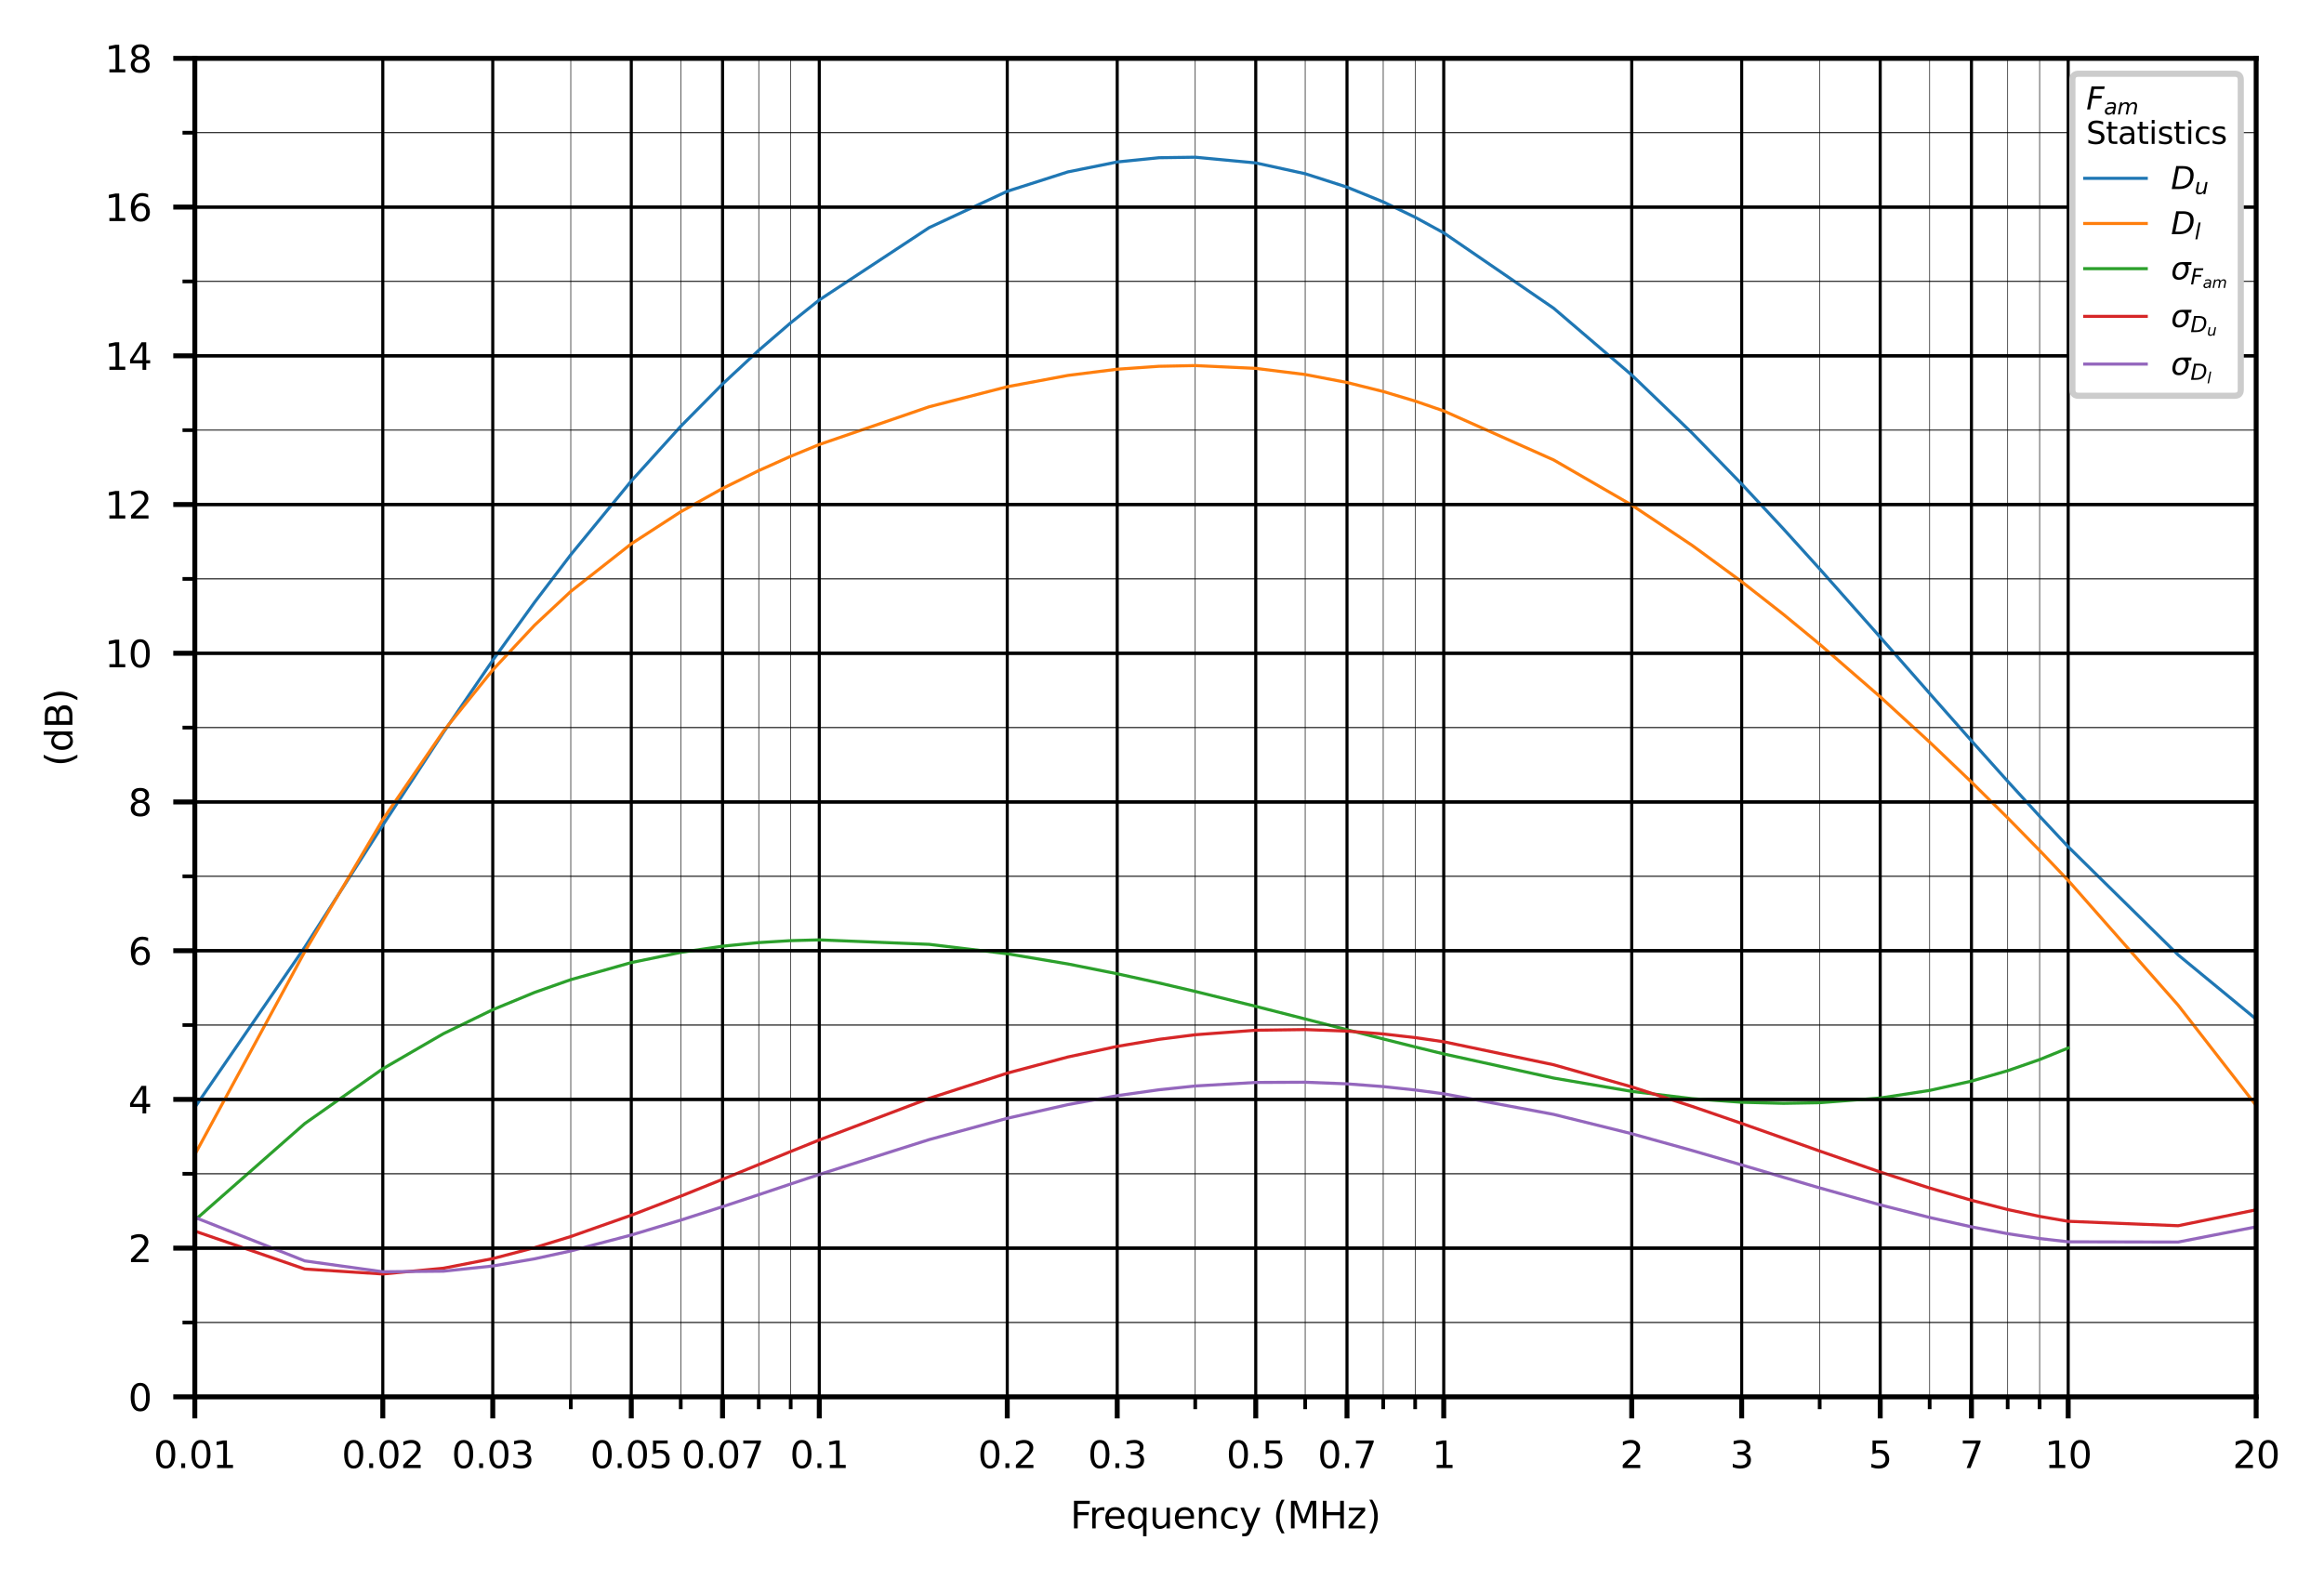 <?xml version="1.0" encoding="utf-8" standalone="no"?>
<!DOCTYPE svg PUBLIC "-//W3C//DTD SVG 1.1//EN"
  "http://www.w3.org/Graphics/SVG/1.1/DTD/svg11.dtd">
<svg xmlns:xlink="http://www.w3.org/1999/xlink" width="377.459pt" height="256.733pt" viewBox="0 0 377.459 256.733" xmlns="http://www.w3.org/2000/svg" version="1.1">
 <defs>
  <style type="text/css">*{stroke-linejoin: round; stroke-linecap: butt}</style>
 </defs>
 <g id="figure_1">
  <g id="patch_1">
   <path d="M 0 256.733 
L 377.459 256.733 
L 377.459 0 
L 0 0 
z
" style="fill: #ffffff"/>
  </g>
  <g id="axes_1">
   <g id="patch_2">
    <path d="M 31.642 226.92 
L 366.442 226.92 
L 366.442 9.48 
L 31.642 9.48 
z
" style="fill: #ffffff"/>
   </g>
   <g id="matplotlib.axis_1">
    <g id="xtick_1">
     <g id="line2d_1">
      <path d="M 31.642 226.92 
L 31.642 9.48 
" clip-path="url(#p4c7593b8ac)" style="fill: none; stroke: #000000; stroke-width: 0.5; stroke-linecap: square"/>
     </g>
     <g id="line2d_2">
      <defs>
       <path id="m49868dcbe6" d="M 0 0 
L 0 3.5 
" style="stroke: #000000; stroke-width: 0.8"/>
      </defs>
      <g>
       <use xlink:href="#m49868dcbe6" x="31.642" y="226.92" style="stroke: #000000; stroke-width: 0.8"/>
      </g>
     </g>
     <g id="text_1">
      <!-- 0.01 -->
      <g transform="translate(24.962 238.479)scale(0.06 -0.06)">
       <defs>
        <path id="DejaVuSans-30" d="M 2034 4250 
Q 1547 4250 1301 3770 
Q 1056 3291 1056 2328 
Q 1056 1369 1301 889 
Q 1547 409 2034 409 
Q 2525 409 2770 889 
Q 3016 1369 3016 2328 
Q 3016 3291 2770 3770 
Q 2525 4250 2034 4250 
z
M 2034 4750 
Q 2819 4750 3233 4129 
Q 3647 3509 3647 2328 
Q 3647 1150 3233 529 
Q 2819 -91 2034 -91 
Q 1250 -91 836 529 
Q 422 1150 422 2328 
Q 422 3509 836 4129 
Q 1250 4750 2034 4750 
z
" transform="scale(0.016)"/>
        <path id="DejaVuSans-2e" d="M 684 794 
L 1344 794 
L 1344 0 
L 684 0 
L 684 794 
z
" transform="scale(0.016)"/>
        <path id="DejaVuSans-31" d="M 794 531 
L 1825 531 
L 1825 4091 
L 703 3866 
L 703 4441 
L 1819 4666 
L 2450 4666 
L 2450 531 
L 3481 531 
L 3481 0 
L 794 0 
L 794 531 
z
" transform="scale(0.016)"/>
       </defs>
       <use xlink:href="#DejaVuSans-30"/>
       <use xlink:href="#DejaVuSans-2e" x="63.623"/>
       <use xlink:href="#DejaVuSans-30" x="95.41"/>
       <use xlink:href="#DejaVuSans-31" x="159.033"/>
      </g>
     </g>
    </g>
    <g id="xtick_2">
     <g id="line2d_3">
      <path d="M 62.173 226.92 
L 62.173 9.48 
" clip-path="url(#p4c7593b8ac)" style="fill: none; stroke: #000000; stroke-width: 0.5; stroke-linecap: square"/>
     </g>
     <g id="line2d_4">
      <g>
       <use xlink:href="#m49868dcbe6" x="62.173" y="226.92" style="stroke: #000000; stroke-width: 0.8"/>
      </g>
     </g>
     <g id="text_2">
      <!-- 0.02 -->
      <g transform="translate(55.494 238.479)scale(0.06 -0.06)">
       <defs>
        <path id="DejaVuSans-32" d="M 1228 531 
L 3431 531 
L 3431 0 
L 469 0 
L 469 531 
Q 828 903 1448 1529 
Q 2069 2156 2228 2338 
Q 2531 2678 2651 2914 
Q 2772 3150 2772 3378 
Q 2772 3750 2511 3984 
Q 2250 4219 1831 4219 
Q 1534 4219 1204 4116 
Q 875 4013 500 3803 
L 500 4441 
Q 881 4594 1212 4672 
Q 1544 4750 1819 4750 
Q 2544 4750 2975 4387 
Q 3406 4025 3406 3419 
Q 3406 3131 3298 2873 
Q 3191 2616 2906 2266 
Q 2828 2175 2409 1742 
Q 1991 1309 1228 531 
z
" transform="scale(0.016)"/>
       </defs>
       <use xlink:href="#DejaVuSans-30"/>
       <use xlink:href="#DejaVuSans-2e" x="63.623"/>
       <use xlink:href="#DejaVuSans-30" x="95.41"/>
       <use xlink:href="#DejaVuSans-32" x="159.033"/>
      </g>
     </g>
    </g>
    <g id="xtick_3">
     <g id="line2d_5">
      <path d="M 80.033 226.92 
L 80.033 9.48 
" clip-path="url(#p4c7593b8ac)" style="fill: none; stroke: #000000; stroke-width: 0.5; stroke-linecap: square"/>
     </g>
     <g id="line2d_6">
      <g>
       <use xlink:href="#m49868dcbe6" x="80.033" y="226.92" style="stroke: #000000; stroke-width: 0.8"/>
      </g>
     </g>
     <g id="text_3">
      <!-- 0.03 -->
      <g transform="translate(73.353 238.479)scale(0.06 -0.06)">
       <defs>
        <path id="DejaVuSans-33" d="M 2597 2516 
Q 3050 2419 3304 2112 
Q 3559 1806 3559 1356 
Q 3559 666 3084 287 
Q 2609 -91 1734 -91 
Q 1441 -91 1130 -33 
Q 819 25 488 141 
L 488 750 
Q 750 597 1062 519 
Q 1375 441 1716 441 
Q 2309 441 2620 675 
Q 2931 909 2931 1356 
Q 2931 1769 2642 2001 
Q 2353 2234 1838 2234 
L 1294 2234 
L 1294 2753 
L 1863 2753 
Q 2328 2753 2575 2939 
Q 2822 3125 2822 3475 
Q 2822 3834 2567 4026 
Q 2313 4219 1838 4219 
Q 1578 4219 1281 4162 
Q 984 4106 628 3988 
L 628 4550 
Q 988 4650 1302 4700 
Q 1616 4750 1894 4750 
Q 2613 4750 3031 4423 
Q 3450 4097 3450 3541 
Q 3450 3153 3228 2886 
Q 3006 2619 2597 2516 
z
" transform="scale(0.016)"/>
       </defs>
       <use xlink:href="#DejaVuSans-30"/>
       <use xlink:href="#DejaVuSans-2e" x="63.623"/>
       <use xlink:href="#DejaVuSans-30" x="95.41"/>
       <use xlink:href="#DejaVuSans-33" x="159.033"/>
      </g>
     </g>
    </g>
    <g id="xtick_4">
     <g id="line2d_7">
      <path d="M 102.533 226.92 
L 102.533 9.48 
" clip-path="url(#p4c7593b8ac)" style="fill: none; stroke: #000000; stroke-width: 0.5; stroke-linecap: square"/>
     </g>
     <g id="line2d_8">
      <g>
       <use xlink:href="#m49868dcbe6" x="102.533" y="226.92" style="stroke: #000000; stroke-width: 0.8"/>
      </g>
     </g>
     <g id="text_4">
      <!-- 0.05 -->
      <g transform="translate(95.854 238.479)scale(0.06 -0.06)">
       <defs>
        <path id="DejaVuSans-35" d="M 691 4666 
L 3169 4666 
L 3169 4134 
L 1269 4134 
L 1269 2991 
Q 1406 3038 1543 3061 
Q 1681 3084 1819 3084 
Q 2600 3084 3056 2656 
Q 3513 2228 3513 1497 
Q 3513 744 3044 326 
Q 2575 -91 1722 -91 
Q 1428 -91 1123 -41 
Q 819 9 494 109 
L 494 744 
Q 775 591 1075 516 
Q 1375 441 1709 441 
Q 2250 441 2565 725 
Q 2881 1009 2881 1497 
Q 2881 1984 2565 2268 
Q 2250 2553 1709 2553 
Q 1456 2553 1204 2497 
Q 953 2441 691 2322 
L 691 4666 
z
" transform="scale(0.016)"/>
       </defs>
       <use xlink:href="#DejaVuSans-30"/>
       <use xlink:href="#DejaVuSans-2e" x="63.623"/>
       <use xlink:href="#DejaVuSans-30" x="95.41"/>
       <use xlink:href="#DejaVuSans-35" x="159.033"/>
      </g>
     </g>
    </g>
    <g id="xtick_5">
     <g id="line2d_9">
      <path d="M 117.354 226.92 
L 117.354 9.48 
" clip-path="url(#p4c7593b8ac)" style="fill: none; stroke: #000000; stroke-width: 0.5; stroke-linecap: square"/>
     </g>
     <g id="line2d_10">
      <g>
       <use xlink:href="#m49868dcbe6" x="117.354" y="226.92" style="stroke: #000000; stroke-width: 0.8"/>
      </g>
     </g>
     <g id="text_5">
      <!-- 0.07 -->
      <g transform="translate(110.674 238.479)scale(0.06 -0.06)">
       <defs>
        <path id="DejaVuSans-37" d="M 525 4666 
L 3525 4666 
L 3525 4397 
L 1831 0 
L 1172 0 
L 2766 4134 
L 525 4134 
L 525 4666 
z
" transform="scale(0.016)"/>
       </defs>
       <use xlink:href="#DejaVuSans-30"/>
       <use xlink:href="#DejaVuSans-2e" x="63.623"/>
       <use xlink:href="#DejaVuSans-30" x="95.41"/>
       <use xlink:href="#DejaVuSans-37" x="159.033"/>
      </g>
     </g>
    </g>
    <g id="xtick_6">
     <g id="line2d_11">
      <path d="M 133.065 226.92 
L 133.065 9.48 
" clip-path="url(#p4c7593b8ac)" style="fill: none; stroke: #000000; stroke-width: 0.5; stroke-linecap: square"/>
     </g>
     <g id="line2d_12">
      <g>
       <use xlink:href="#m49868dcbe6" x="133.065" y="226.92" style="stroke: #000000; stroke-width: 0.8"/>
      </g>
     </g>
     <g id="text_6">
      <!-- 0.1 -->
      <g transform="translate(128.294 238.479)scale(0.06 -0.06)">
       <use xlink:href="#DejaVuSans-30"/>
       <use xlink:href="#DejaVuSans-2e" x="63.623"/>
       <use xlink:href="#DejaVuSans-31" x="95.41"/>
      </g>
     </g>
    </g>
    <g id="xtick_7">
     <g id="line2d_13">
      <path d="M 163.596 226.92 
L 163.596 9.48 
" clip-path="url(#p4c7593b8ac)" style="fill: none; stroke: #000000; stroke-width: 0.5; stroke-linecap: square"/>
     </g>
     <g id="line2d_14">
      <g>
       <use xlink:href="#m49868dcbe6" x="163.596" y="226.92" style="stroke: #000000; stroke-width: 0.8"/>
      </g>
     </g>
     <g id="text_7">
      <!-- 0.2 -->
      <g transform="translate(158.825 238.479)scale(0.06 -0.06)">
       <use xlink:href="#DejaVuSans-30"/>
       <use xlink:href="#DejaVuSans-2e" x="63.623"/>
       <use xlink:href="#DejaVuSans-32" x="95.41"/>
      </g>
     </g>
    </g>
    <g id="xtick_8">
     <g id="line2d_15">
      <path d="M 181.456 226.92 
L 181.456 9.48 
" clip-path="url(#p4c7593b8ac)" style="fill: none; stroke: #000000; stroke-width: 0.5; stroke-linecap: square"/>
     </g>
     <g id="line2d_16">
      <g>
       <use xlink:href="#m49868dcbe6" x="181.456" y="226.92" style="stroke: #000000; stroke-width: 0.8"/>
      </g>
     </g>
     <g id="text_8">
      <!-- 0.3 -->
      <g transform="translate(176.685 238.479)scale(0.06 -0.06)">
       <use xlink:href="#DejaVuSans-30"/>
       <use xlink:href="#DejaVuSans-2e" x="63.623"/>
       <use xlink:href="#DejaVuSans-33" x="95.41"/>
      </g>
     </g>
    </g>
    <g id="xtick_9">
     <g id="line2d_17">
      <path d="M 203.956 226.92 
L 203.956 9.48 
" clip-path="url(#p4c7593b8ac)" style="fill: none; stroke: #000000; stroke-width: 0.5; stroke-linecap: square"/>
     </g>
     <g id="line2d_18">
      <g>
       <use xlink:href="#m49868dcbe6" x="203.956" y="226.92" style="stroke: #000000; stroke-width: 0.8"/>
      </g>
     </g>
     <g id="text_9">
      <!-- 0.5 -->
      <g transform="translate(199.185 238.479)scale(0.06 -0.06)">
       <use xlink:href="#DejaVuSans-30"/>
       <use xlink:href="#DejaVuSans-2e" x="63.623"/>
       <use xlink:href="#DejaVuSans-35" x="95.41"/>
      </g>
     </g>
    </g>
    <g id="xtick_10">
     <g id="line2d_19">
      <path d="M 218.777 226.92 
L 218.777 9.48 
" clip-path="url(#p4c7593b8ac)" style="fill: none; stroke: #000000; stroke-width: 0.5; stroke-linecap: square"/>
     </g>
     <g id="line2d_20">
      <g>
       <use xlink:href="#m49868dcbe6" x="218.777" y="226.92" style="stroke: #000000; stroke-width: 0.8"/>
      </g>
     </g>
     <g id="text_10">
      <!-- 0.7 -->
      <g transform="translate(214.006 238.479)scale(0.06 -0.06)">
       <use xlink:href="#DejaVuSans-30"/>
       <use xlink:href="#DejaVuSans-2e" x="63.623"/>
       <use xlink:href="#DejaVuSans-37" x="95.41"/>
      </g>
     </g>
    </g>
    <g id="xtick_11">
     <g id="line2d_21">
      <path d="M 234.488 226.92 
L 234.488 9.48 
" clip-path="url(#p4c7593b8ac)" style="fill: none; stroke: #000000; stroke-width: 0.5; stroke-linecap: square"/>
     </g>
     <g id="line2d_22">
      <g>
       <use xlink:href="#m49868dcbe6" x="234.488" y="226.92" style="stroke: #000000; stroke-width: 0.8"/>
      </g>
     </g>
     <g id="text_11">
      <!-- 1 -->
      <g transform="translate(232.579 238.479)scale(0.06 -0.06)">
       <use xlink:href="#DejaVuSans-31"/>
      </g>
     </g>
    </g>
    <g id="xtick_12">
     <g id="line2d_23">
      <path d="M 265.019 226.92 
L 265.019 9.48 
" clip-path="url(#p4c7593b8ac)" style="fill: none; stroke: #000000; stroke-width: 0.5; stroke-linecap: square"/>
     </g>
     <g id="line2d_24">
      <g>
       <use xlink:href="#m49868dcbe6" x="265.019" y="226.92" style="stroke: #000000; stroke-width: 0.8"/>
      </g>
     </g>
     <g id="text_12">
      <!-- 2 -->
      <g transform="translate(263.11 238.479)scale(0.06 -0.06)">
       <use xlink:href="#DejaVuSans-32"/>
      </g>
     </g>
    </g>
    <g id="xtick_13">
     <g id="line2d_25">
      <path d="M 282.879 226.92 
L 282.879 9.48 
" clip-path="url(#p4c7593b8ac)" style="fill: none; stroke: #000000; stroke-width: 0.5; stroke-linecap: square"/>
     </g>
     <g id="line2d_26">
      <g>
       <use xlink:href="#m49868dcbe6" x="282.879" y="226.92" style="stroke: #000000; stroke-width: 0.8"/>
      </g>
     </g>
     <g id="text_13">
      <!-- 3 -->
      <g transform="translate(280.97 238.479)scale(0.06 -0.06)">
       <use xlink:href="#DejaVuSans-33"/>
      </g>
     </g>
    </g>
    <g id="xtick_14">
     <g id="line2d_27">
      <path d="M 305.379 226.92 
L 305.379 9.48 
" clip-path="url(#p4c7593b8ac)" style="fill: none; stroke: #000000; stroke-width: 0.5; stroke-linecap: square"/>
     </g>
     <g id="line2d_28">
      <g>
       <use xlink:href="#m49868dcbe6" x="305.379" y="226.92" style="stroke: #000000; stroke-width: 0.8"/>
      </g>
     </g>
     <g id="text_14">
      <!-- 5 -->
      <g transform="translate(303.47 238.479)scale(0.06 -0.06)">
       <use xlink:href="#DejaVuSans-35"/>
      </g>
     </g>
    </g>
    <g id="xtick_15">
     <g id="line2d_29">
      <path d="M 320.2 226.92 
L 320.2 9.48 
" clip-path="url(#p4c7593b8ac)" style="fill: none; stroke: #000000; stroke-width: 0.5; stroke-linecap: square"/>
     </g>
     <g id="line2d_30">
      <g>
       <use xlink:href="#m49868dcbe6" x="320.2" y="226.92" style="stroke: #000000; stroke-width: 0.8"/>
      </g>
     </g>
     <g id="text_15">
      <!-- 7 -->
      <g transform="translate(318.291 238.479)scale(0.06 -0.06)">
       <use xlink:href="#DejaVuSans-37"/>
      </g>
     </g>
    </g>
    <g id="xtick_16">
     <g id="line2d_31">
      <path d="M 335.911 226.92 
L 335.911 9.48 
" clip-path="url(#p4c7593b8ac)" style="fill: none; stroke: #000000; stroke-width: 0.5; stroke-linecap: square"/>
     </g>
     <g id="line2d_32">
      <g>
       <use xlink:href="#m49868dcbe6" x="335.911" y="226.92" style="stroke: #000000; stroke-width: 0.8"/>
      </g>
     </g>
     <g id="text_16">
      <!-- 10 -->
      <g transform="translate(332.093 238.479)scale(0.06 -0.06)">
       <use xlink:href="#DejaVuSans-31"/>
       <use xlink:href="#DejaVuSans-30" x="63.623"/>
      </g>
     </g>
    </g>
    <g id="xtick_17">
     <g id="line2d_33">
      <path d="M 366.442 226.92 
L 366.442 9.48 
" clip-path="url(#p4c7593b8ac)" style="fill: none; stroke: #000000; stroke-width: 0.5; stroke-linecap: square"/>
     </g>
     <g id="line2d_34">
      <g>
       <use xlink:href="#m49868dcbe6" x="366.442" y="226.92" style="stroke: #000000; stroke-width: 0.8"/>
      </g>
     </g>
     <g id="text_17">
      <!-- 20 -->
      <g transform="translate(362.624 238.479)scale(0.06 -0.06)">
       <use xlink:href="#DejaVuSans-32"/>
       <use xlink:href="#DejaVuSans-30" x="63.623"/>
      </g>
     </g>
    </g>
    <g id="xtick_18">
     <g id="line2d_35">
      <path d="M 92.705 226.92 
L 92.705 9.48 
" clip-path="url(#p4c7593b8ac)" style="fill: none; stroke: #000000; stroke-width: 0.1; stroke-linecap: square"/>
     </g>
     <g id="line2d_36">
      <defs>
       <path id="mc0ec869ce6" d="M 0 0 
L 0 2 
" style="stroke: #000000; stroke-width: 0.6"/>
      </defs>
      <g>
       <use xlink:href="#mc0ec869ce6" x="92.705" y="226.92" style="stroke: #000000; stroke-width: 0.6"/>
      </g>
     </g>
    </g>
    <g id="xtick_19">
     <g id="line2d_37">
      <path d="M 110.564 226.92 
L 110.564 9.48 
" clip-path="url(#p4c7593b8ac)" style="fill: none; stroke: #000000; stroke-width: 0.1; stroke-linecap: square"/>
     </g>
     <g id="line2d_38">
      <g>
       <use xlink:href="#mc0ec869ce6" x="110.564" y="226.92" style="stroke: #000000; stroke-width: 0.6"/>
      </g>
     </g>
    </g>
    <g id="xtick_20">
     <g id="line2d_39">
      <path d="M 123.236 226.92 
L 123.236 9.48 
" clip-path="url(#p4c7593b8ac)" style="fill: none; stroke: #000000; stroke-width: 0.1; stroke-linecap: square"/>
     </g>
     <g id="line2d_40">
      <g>
       <use xlink:href="#mc0ec869ce6" x="123.236" y="226.92" style="stroke: #000000; stroke-width: 0.6"/>
      </g>
     </g>
    </g>
    <g id="xtick_21">
     <g id="line2d_41">
      <path d="M 128.424 226.92 
L 128.424 9.48 
" clip-path="url(#p4c7593b8ac)" style="fill: none; stroke: #000000; stroke-width: 0.1; stroke-linecap: square"/>
     </g>
     <g id="line2d_42">
      <g>
       <use xlink:href="#mc0ec869ce6" x="128.424" y="226.92" style="stroke: #000000; stroke-width: 0.6"/>
      </g>
     </g>
    </g>
    <g id="xtick_22">
     <g id="line2d_43">
      <path d="M 194.127 226.92 
L 194.127 9.48 
" clip-path="url(#p4c7593b8ac)" style="fill: none; stroke: #000000; stroke-width: 0.1; stroke-linecap: square"/>
     </g>
     <g id="line2d_44">
      <g>
       <use xlink:href="#mc0ec869ce6" x="194.127" y="226.92" style="stroke: #000000; stroke-width: 0.6"/>
      </g>
     </g>
    </g>
    <g id="xtick_23">
     <g id="line2d_45">
      <path d="M 211.987 226.92 
L 211.987 9.48 
" clip-path="url(#p4c7593b8ac)" style="fill: none; stroke: #000000; stroke-width: 0.1; stroke-linecap: square"/>
     </g>
     <g id="line2d_46">
      <g>
       <use xlink:href="#mc0ec869ce6" x="211.987" y="226.92" style="stroke: #000000; stroke-width: 0.6"/>
      </g>
     </g>
    </g>
    <g id="xtick_24">
     <g id="line2d_47">
      <path d="M 224.659 226.92 
L 224.659 9.48 
" clip-path="url(#p4c7593b8ac)" style="fill: none; stroke: #000000; stroke-width: 0.1; stroke-linecap: square"/>
     </g>
     <g id="line2d_48">
      <g>
       <use xlink:href="#mc0ec869ce6" x="224.659" y="226.92" style="stroke: #000000; stroke-width: 0.6"/>
      </g>
     </g>
    </g>
    <g id="xtick_25">
     <g id="line2d_49">
      <path d="M 229.847 226.92 
L 229.847 9.48 
" clip-path="url(#p4c7593b8ac)" style="fill: none; stroke: #000000; stroke-width: 0.1; stroke-linecap: square"/>
     </g>
     <g id="line2d_50">
      <g>
       <use xlink:href="#mc0ec869ce6" x="229.847" y="226.92" style="stroke: #000000; stroke-width: 0.6"/>
      </g>
     </g>
    </g>
    <g id="xtick_26">
     <g id="line2d_51">
      <path d="M 295.55 226.92 
L 295.55 9.48 
" clip-path="url(#p4c7593b8ac)" style="fill: none; stroke: #000000; stroke-width: 0.1; stroke-linecap: square"/>
     </g>
     <g id="line2d_52">
      <g>
       <use xlink:href="#mc0ec869ce6" x="295.55" y="226.92" style="stroke: #000000; stroke-width: 0.6"/>
      </g>
     </g>
    </g>
    <g id="xtick_27">
     <g id="line2d_53">
      <path d="M 313.41 226.92 
L 313.41 9.48 
" clip-path="url(#p4c7593b8ac)" style="fill: none; stroke: #000000; stroke-width: 0.1; stroke-linecap: square"/>
     </g>
     <g id="line2d_54">
      <g>
       <use xlink:href="#mc0ec869ce6" x="313.41" y="226.92" style="stroke: #000000; stroke-width: 0.6"/>
      </g>
     </g>
    </g>
    <g id="xtick_28">
     <g id="line2d_55">
      <path d="M 326.082 226.92 
L 326.082 9.48 
" clip-path="url(#p4c7593b8ac)" style="fill: none; stroke: #000000; stroke-width: 0.1; stroke-linecap: square"/>
     </g>
     <g id="line2d_56">
      <g>
       <use xlink:href="#mc0ec869ce6" x="326.082" y="226.92" style="stroke: #000000; stroke-width: 0.6"/>
      </g>
     </g>
    </g>
    <g id="xtick_29">
     <g id="line2d_57">
      <path d="M 331.27 226.92 
L 331.27 9.48 
" clip-path="url(#p4c7593b8ac)" style="fill: none; stroke: #000000; stroke-width: 0.1; stroke-linecap: square"/>
     </g>
     <g id="line2d_58">
      <g>
       <use xlink:href="#mc0ec869ce6" x="331.27" y="226.92" style="stroke: #000000; stroke-width: 0.6"/>
      </g>
     </g>
    </g>
    <g id="text_18">
     <!-- Frequency (MHz) -->
     <g transform="translate(173.831 248.285)scale(0.06 -0.06)">
      <defs>
       <path id="DejaVuSans-46" d="M 628 4666 
L 3309 4666 
L 3309 4134 
L 1259 4134 
L 1259 2759 
L 3109 2759 
L 3109 2228 
L 1259 2228 
L 1259 0 
L 628 0 
L 628 4666 
z
" transform="scale(0.016)"/>
       <path id="DejaVuSans-72" d="M 2631 2963 
Q 2534 3019 2420 3045 
Q 2306 3072 2169 3072 
Q 1681 3072 1420 2755 
Q 1159 2438 1159 1844 
L 1159 0 
L 581 0 
L 581 3500 
L 1159 3500 
L 1159 2956 
Q 1341 3275 1631 3429 
Q 1922 3584 2338 3584 
Q 2397 3584 2469 3576 
Q 2541 3569 2628 3553 
L 2631 2963 
z
" transform="scale(0.016)"/>
       <path id="DejaVuSans-65" d="M 3597 1894 
L 3597 1613 
L 953 1613 
Q 991 1019 1311 708 
Q 1631 397 2203 397 
Q 2534 397 2845 478 
Q 3156 559 3463 722 
L 3463 178 
Q 3153 47 2828 -22 
Q 2503 -91 2169 -91 
Q 1331 -91 842 396 
Q 353 884 353 1716 
Q 353 2575 817 3079 
Q 1281 3584 2069 3584 
Q 2775 3584 3186 3129 
Q 3597 2675 3597 1894 
z
M 3022 2063 
Q 3016 2534 2758 2815 
Q 2500 3097 2075 3097 
Q 1594 3097 1305 2825 
Q 1016 2553 972 2059 
L 3022 2063 
z
" transform="scale(0.016)"/>
       <path id="DejaVuSans-71" d="M 947 1747 
Q 947 1113 1208 752 
Q 1469 391 1925 391 
Q 2381 391 2643 752 
Q 2906 1113 2906 1747 
Q 2906 2381 2643 2742 
Q 2381 3103 1925 3103 
Q 1469 3103 1208 2742 
Q 947 2381 947 1747 
z
M 2906 525 
Q 2725 213 2448 61 
Q 2172 -91 1784 -91 
Q 1150 -91 751 415 
Q 353 922 353 1747 
Q 353 2572 751 3078 
Q 1150 3584 1784 3584 
Q 2172 3584 2448 3432 
Q 2725 3281 2906 2969 
L 2906 3500 
L 3481 3500 
L 3481 -1331 
L 2906 -1331 
L 2906 525 
z
" transform="scale(0.016)"/>
       <path id="DejaVuSans-75" d="M 544 1381 
L 544 3500 
L 1119 3500 
L 1119 1403 
Q 1119 906 1312 657 
Q 1506 409 1894 409 
Q 2359 409 2629 706 
Q 2900 1003 2900 1516 
L 2900 3500 
L 3475 3500 
L 3475 0 
L 2900 0 
L 2900 538 
Q 2691 219 2414 64 
Q 2138 -91 1772 -91 
Q 1169 -91 856 284 
Q 544 659 544 1381 
z
M 1991 3584 
L 1991 3584 
z
" transform="scale(0.016)"/>
       <path id="DejaVuSans-6e" d="M 3513 2113 
L 3513 0 
L 2938 0 
L 2938 2094 
Q 2938 2591 2744 2837 
Q 2550 3084 2163 3084 
Q 1697 3084 1428 2787 
Q 1159 2491 1159 1978 
L 1159 0 
L 581 0 
L 581 3500 
L 1159 3500 
L 1159 2956 
Q 1366 3272 1645 3428 
Q 1925 3584 2291 3584 
Q 2894 3584 3203 3211 
Q 3513 2838 3513 2113 
z
" transform="scale(0.016)"/>
       <path id="DejaVuSans-63" d="M 3122 3366 
L 3122 2828 
Q 2878 2963 2633 3030 
Q 2388 3097 2138 3097 
Q 1578 3097 1268 2742 
Q 959 2388 959 1747 
Q 959 1106 1268 751 
Q 1578 397 2138 397 
Q 2388 397 2633 464 
Q 2878 531 3122 666 
L 3122 134 
Q 2881 22 2623 -34 
Q 2366 -91 2075 -91 
Q 1284 -91 818 406 
Q 353 903 353 1747 
Q 353 2603 823 3093 
Q 1294 3584 2113 3584 
Q 2378 3584 2631 3529 
Q 2884 3475 3122 3366 
z
" transform="scale(0.016)"/>
       <path id="DejaVuSans-79" d="M 2059 -325 
Q 1816 -950 1584 -1140 
Q 1353 -1331 966 -1331 
L 506 -1331 
L 506 -850 
L 844 -850 
Q 1081 -850 1212 -737 
Q 1344 -625 1503 -206 
L 1606 56 
L 191 3500 
L 800 3500 
L 1894 763 
L 2988 3500 
L 3597 3500 
L 2059 -325 
z
" transform="scale(0.016)"/>
       <path id="DejaVuSans-20" transform="scale(0.016)"/>
       <path id="DejaVuSans-28" d="M 1984 4856 
Q 1566 4138 1362 3434 
Q 1159 2731 1159 2009 
Q 1159 1288 1364 580 
Q 1569 -128 1984 -844 
L 1484 -844 
Q 1016 -109 783 600 
Q 550 1309 550 2009 
Q 550 2706 781 3412 
Q 1013 4119 1484 4856 
L 1984 4856 
z
" transform="scale(0.016)"/>
       <path id="DejaVuSans-4d" d="M 628 4666 
L 1569 4666 
L 2759 1491 
L 3956 4666 
L 4897 4666 
L 4897 0 
L 4281 0 
L 4281 4097 
L 3078 897 
L 2444 897 
L 1241 4097 
L 1241 0 
L 628 0 
L 628 4666 
z
" transform="scale(0.016)"/>
       <path id="DejaVuSans-48" d="M 628 4666 
L 1259 4666 
L 1259 2753 
L 3553 2753 
L 3553 4666 
L 4184 4666 
L 4184 0 
L 3553 0 
L 3553 2222 
L 1259 2222 
L 1259 0 
L 628 0 
L 628 4666 
z
" transform="scale(0.016)"/>
       <path id="DejaVuSans-7a" d="M 353 3500 
L 3084 3500 
L 3084 2975 
L 922 459 
L 3084 459 
L 3084 0 
L 275 0 
L 275 525 
L 2438 3041 
L 353 3041 
L 353 3500 
z
" transform="scale(0.016)"/>
       <path id="DejaVuSans-29" d="M 513 4856 
L 1013 4856 
Q 1481 4119 1714 3412 
Q 1947 2706 1947 2009 
Q 1947 1309 1714 600 
Q 1481 -109 1013 -844 
L 513 -844 
Q 928 -128 1133 580 
Q 1338 1288 1338 2009 
Q 1338 2731 1133 3434 
Q 928 4138 513 4856 
z
" transform="scale(0.016)"/>
      </defs>
      <use xlink:href="#DejaVuSans-46"/>
      <use xlink:href="#DejaVuSans-72" x="50.27"/>
      <use xlink:href="#DejaVuSans-65" x="89.133"/>
      <use xlink:href="#DejaVuSans-71" x="150.656"/>
      <use xlink:href="#DejaVuSans-75" x="214.133"/>
      <use xlink:href="#DejaVuSans-65" x="277.512"/>
      <use xlink:href="#DejaVuSans-6e" x="339.035"/>
      <use xlink:href="#DejaVuSans-63" x="402.414"/>
      <use xlink:href="#DejaVuSans-79" x="457.395"/>
      <use xlink:href="#DejaVuSans-20" x="516.574"/>
      <use xlink:href="#DejaVuSans-28" x="548.361"/>
      <use xlink:href="#DejaVuSans-4d" x="587.375"/>
      <use xlink:href="#DejaVuSans-48" x="673.654"/>
      <use xlink:href="#DejaVuSans-7a" x="748.85"/>
      <use xlink:href="#DejaVuSans-29" x="801.34"/>
     </g>
    </g>
   </g>
   <g id="matplotlib.axis_2">
    <g id="ytick_1">
     <g id="line2d_59">
      <path d="M 31.642 226.92 
L 366.442 226.92 
" clip-path="url(#p4c7593b8ac)" style="fill: none; stroke: #000000; stroke-width: 0.5; stroke-linecap: square"/>
     </g>
     <g id="line2d_60">
      <defs>
       <path id="mebcb0e1a0f" d="M 0 0 
L -3.5 0 
" style="stroke: #000000; stroke-width: 0.8"/>
      </defs>
      <g>
       <use xlink:href="#mebcb0e1a0f" x="31.642" y="226.92" style="stroke: #000000; stroke-width: 0.8"/>
      </g>
     </g>
     <g id="text_19">
      <!-- 0 -->
      <g transform="translate(20.824 229.199)scale(0.06 -0.06)">
       <use xlink:href="#DejaVuSans-30"/>
      </g>
     </g>
    </g>
    <g id="ytick_2">
     <g id="line2d_61">
      <path d="M 31.642 202.76 
L 366.442 202.76 
" clip-path="url(#p4c7593b8ac)" style="fill: none; stroke: #000000; stroke-width: 0.5; stroke-linecap: square"/>
     </g>
     <g id="line2d_62">
      <g>
       <use xlink:href="#mebcb0e1a0f" x="31.642" y="202.76" style="stroke: #000000; stroke-width: 0.8"/>
      </g>
     </g>
     <g id="text_20">
      <!-- 2 -->
      <g transform="translate(20.824 205.039)scale(0.06 -0.06)">
       <use xlink:href="#DejaVuSans-32"/>
      </g>
     </g>
    </g>
    <g id="ytick_3">
     <g id="line2d_63">
      <path d="M 31.642 178.6 
L 366.442 178.6 
" clip-path="url(#p4c7593b8ac)" style="fill: none; stroke: #000000; stroke-width: 0.5; stroke-linecap: square"/>
     </g>
     <g id="line2d_64">
      <g>
       <use xlink:href="#mebcb0e1a0f" x="31.642" y="178.6" style="stroke: #000000; stroke-width: 0.8"/>
      </g>
     </g>
     <g id="text_21">
      <!-- 4 -->
      <g transform="translate(20.824 180.879)scale(0.06 -0.06)">
       <defs>
        <path id="DejaVuSans-34" d="M 2419 4116 
L 825 1625 
L 2419 1625 
L 2419 4116 
z
M 2253 4666 
L 3047 4666 
L 3047 1625 
L 3713 1625 
L 3713 1100 
L 3047 1100 
L 3047 0 
L 2419 0 
L 2419 1100 
L 313 1100 
L 313 1709 
L 2253 4666 
z
" transform="scale(0.016)"/>
       </defs>
       <use xlink:href="#DejaVuSans-34"/>
      </g>
     </g>
    </g>
    <g id="ytick_4">
     <g id="line2d_65">
      <path d="M 31.642 154.44 
L 366.442 154.44 
" clip-path="url(#p4c7593b8ac)" style="fill: none; stroke: #000000; stroke-width: 0.5; stroke-linecap: square"/>
     </g>
     <g id="line2d_66">
      <g>
       <use xlink:href="#mebcb0e1a0f" x="31.642" y="154.44" style="stroke: #000000; stroke-width: 0.8"/>
      </g>
     </g>
     <g id="text_22">
      <!-- 6 -->
      <g transform="translate(20.824 156.719)scale(0.06 -0.06)">
       <defs>
        <path id="DejaVuSans-36" d="M 2113 2584 
Q 1688 2584 1439 2293 
Q 1191 2003 1191 1497 
Q 1191 994 1439 701 
Q 1688 409 2113 409 
Q 2538 409 2786 701 
Q 3034 994 3034 1497 
Q 3034 2003 2786 2293 
Q 2538 2584 2113 2584 
z
M 3366 4563 
L 3366 3988 
Q 3128 4100 2886 4159 
Q 2644 4219 2406 4219 
Q 1781 4219 1451 3797 
Q 1122 3375 1075 2522 
Q 1259 2794 1537 2939 
Q 1816 3084 2150 3084 
Q 2853 3084 3261 2657 
Q 3669 2231 3669 1497 
Q 3669 778 3244 343 
Q 2819 -91 2113 -91 
Q 1303 -91 875 529 
Q 447 1150 447 2328 
Q 447 3434 972 4092 
Q 1497 4750 2381 4750 
Q 2619 4750 2861 4703 
Q 3103 4656 3366 4563 
z
" transform="scale(0.016)"/>
       </defs>
       <use xlink:href="#DejaVuSans-36"/>
      </g>
     </g>
    </g>
    <g id="ytick_5">
     <g id="line2d_67">
      <path d="M 31.642 130.28 
L 366.442 130.28 
" clip-path="url(#p4c7593b8ac)" style="fill: none; stroke: #000000; stroke-width: 0.5; stroke-linecap: square"/>
     </g>
     <g id="line2d_68">
      <g>
       <use xlink:href="#mebcb0e1a0f" x="31.642" y="130.28" style="stroke: #000000; stroke-width: 0.8"/>
      </g>
     </g>
     <g id="text_23">
      <!-- 8 -->
      <g transform="translate(20.824 132.559)scale(0.06 -0.06)">
       <defs>
        <path id="DejaVuSans-38" d="M 2034 2216 
Q 1584 2216 1326 1975 
Q 1069 1734 1069 1313 
Q 1069 891 1326 650 
Q 1584 409 2034 409 
Q 2484 409 2743 651 
Q 3003 894 3003 1313 
Q 3003 1734 2745 1975 
Q 2488 2216 2034 2216 
z
M 1403 2484 
Q 997 2584 770 2862 
Q 544 3141 544 3541 
Q 544 4100 942 4425 
Q 1341 4750 2034 4750 
Q 2731 4750 3128 4425 
Q 3525 4100 3525 3541 
Q 3525 3141 3298 2862 
Q 3072 2584 2669 2484 
Q 3125 2378 3379 2068 
Q 3634 1759 3634 1313 
Q 3634 634 3220 271 
Q 2806 -91 2034 -91 
Q 1263 -91 848 271 
Q 434 634 434 1313 
Q 434 1759 690 2068 
Q 947 2378 1403 2484 
z
M 1172 3481 
Q 1172 3119 1398 2916 
Q 1625 2713 2034 2713 
Q 2441 2713 2670 2916 
Q 2900 3119 2900 3481 
Q 2900 3844 2670 4047 
Q 2441 4250 2034 4250 
Q 1625 4250 1398 4047 
Q 1172 3844 1172 3481 
z
" transform="scale(0.016)"/>
       </defs>
       <use xlink:href="#DejaVuSans-38"/>
      </g>
     </g>
    </g>
    <g id="ytick_6">
     <g id="line2d_69">
      <path d="M 31.642 106.12 
L 366.442 106.12 
" clip-path="url(#p4c7593b8ac)" style="fill: none; stroke: #000000; stroke-width: 0.5; stroke-linecap: square"/>
     </g>
     <g id="line2d_70">
      <g>
       <use xlink:href="#mebcb0e1a0f" x="31.642" y="106.12" style="stroke: #000000; stroke-width: 0.8"/>
      </g>
     </g>
     <g id="text_24">
      <!-- 10 -->
      <g transform="translate(17.007 108.399)scale(0.06 -0.06)">
       <use xlink:href="#DejaVuSans-31"/>
       <use xlink:href="#DejaVuSans-30" x="63.623"/>
      </g>
     </g>
    </g>
    <g id="ytick_7">
     <g id="line2d_71">
      <path d="M 31.642 81.96 
L 366.442 81.96 
" clip-path="url(#p4c7593b8ac)" style="fill: none; stroke: #000000; stroke-width: 0.5; stroke-linecap: square"/>
     </g>
     <g id="line2d_72">
      <g>
       <use xlink:href="#mebcb0e1a0f" x="31.642" y="81.96" style="stroke: #000000; stroke-width: 0.8"/>
      </g>
     </g>
     <g id="text_25">
      <!-- 12 -->
      <g transform="translate(17.007 84.239)scale(0.06 -0.06)">
       <use xlink:href="#DejaVuSans-31"/>
       <use xlink:href="#DejaVuSans-32" x="63.623"/>
      </g>
     </g>
    </g>
    <g id="ytick_8">
     <g id="line2d_73">
      <path d="M 31.642 57.8 
L 366.442 57.8 
" clip-path="url(#p4c7593b8ac)" style="fill: none; stroke: #000000; stroke-width: 0.5; stroke-linecap: square"/>
     </g>
     <g id="line2d_74">
      <g>
       <use xlink:href="#mebcb0e1a0f" x="31.642" y="57.8" style="stroke: #000000; stroke-width: 0.8"/>
      </g>
     </g>
     <g id="text_26">
      <!-- 14 -->
      <g transform="translate(17.007 60.079)scale(0.06 -0.06)">
       <use xlink:href="#DejaVuSans-31"/>
       <use xlink:href="#DejaVuSans-34" x="63.623"/>
      </g>
     </g>
    </g>
    <g id="ytick_9">
     <g id="line2d_75">
      <path d="M 31.642 33.64 
L 366.442 33.64 
" clip-path="url(#p4c7593b8ac)" style="fill: none; stroke: #000000; stroke-width: 0.5; stroke-linecap: square"/>
     </g>
     <g id="line2d_76">
      <g>
       <use xlink:href="#mebcb0e1a0f" x="31.642" y="33.64" style="stroke: #000000; stroke-width: 0.8"/>
      </g>
     </g>
     <g id="text_27">
      <!-- 16 -->
      <g transform="translate(17.007 35.919)scale(0.06 -0.06)">
       <use xlink:href="#DejaVuSans-31"/>
       <use xlink:href="#DejaVuSans-36" x="63.623"/>
      </g>
     </g>
    </g>
    <g id="ytick_10">
     <g id="line2d_77">
      <path d="M 31.642 9.48 
L 366.442 9.48 
" clip-path="url(#p4c7593b8ac)" style="fill: none; stroke: #000000; stroke-width: 0.5; stroke-linecap: square"/>
     </g>
     <g id="line2d_78">
      <g>
       <use xlink:href="#mebcb0e1a0f" x="31.642" y="9.48" style="stroke: #000000; stroke-width: 0.8"/>
      </g>
     </g>
     <g id="text_28">
      <!-- 18 -->
      <g transform="translate(17.007 11.759)scale(0.06 -0.06)">
       <use xlink:href="#DejaVuSans-31"/>
       <use xlink:href="#DejaVuSans-38" x="63.623"/>
      </g>
     </g>
    </g>
    <g id="ytick_11">
     <g id="line2d_79">
      <path d="M 31.642 214.84 
L 366.442 214.84 
" clip-path="url(#p4c7593b8ac)" style="fill: none; stroke: #000000; stroke-width: 0.1; stroke-linecap: square"/>
     </g>
     <g id="line2d_80">
      <defs>
       <path id="mbf1a9109da" d="M 0 0 
L -2 0 
" style="stroke: #000000; stroke-width: 0.6"/>
      </defs>
      <g>
       <use xlink:href="#mbf1a9109da" x="31.642" y="214.84" style="stroke: #000000; stroke-width: 0.6"/>
      </g>
     </g>
    </g>
    <g id="ytick_12">
     <g id="line2d_81">
      <path d="M 31.642 190.68 
L 366.442 190.68 
" clip-path="url(#p4c7593b8ac)" style="fill: none; stroke: #000000; stroke-width: 0.1; stroke-linecap: square"/>
     </g>
     <g id="line2d_82">
      <g>
       <use xlink:href="#mbf1a9109da" x="31.642" y="190.68" style="stroke: #000000; stroke-width: 0.6"/>
      </g>
     </g>
    </g>
    <g id="ytick_13">
     <g id="line2d_83">
      <path d="M 31.642 166.52 
L 366.442 166.52 
" clip-path="url(#p4c7593b8ac)" style="fill: none; stroke: #000000; stroke-width: 0.1; stroke-linecap: square"/>
     </g>
     <g id="line2d_84">
      <g>
       <use xlink:href="#mbf1a9109da" x="31.642" y="166.52" style="stroke: #000000; stroke-width: 0.6"/>
      </g>
     </g>
    </g>
    <g id="ytick_14">
     <g id="line2d_85">
      <path d="M 31.642 142.36 
L 366.442 142.36 
" clip-path="url(#p4c7593b8ac)" style="fill: none; stroke: #000000; stroke-width: 0.1; stroke-linecap: square"/>
     </g>
     <g id="line2d_86">
      <g>
       <use xlink:href="#mbf1a9109da" x="31.642" y="142.36" style="stroke: #000000; stroke-width: 0.6"/>
      </g>
     </g>
    </g>
    <g id="ytick_15">
     <g id="line2d_87">
      <path d="M 31.642 118.2 
L 366.442 118.2 
" clip-path="url(#p4c7593b8ac)" style="fill: none; stroke: #000000; stroke-width: 0.1; stroke-linecap: square"/>
     </g>
     <g id="line2d_88">
      <g>
       <use xlink:href="#mbf1a9109da" x="31.642" y="118.2" style="stroke: #000000; stroke-width: 0.6"/>
      </g>
     </g>
    </g>
    <g id="ytick_16">
     <g id="line2d_89">
      <path d="M 31.642 94.04 
L 366.442 94.04 
" clip-path="url(#p4c7593b8ac)" style="fill: none; stroke: #000000; stroke-width: 0.1; stroke-linecap: square"/>
     </g>
     <g id="line2d_90">
      <g>
       <use xlink:href="#mbf1a9109da" x="31.642" y="94.04" style="stroke: #000000; stroke-width: 0.6"/>
      </g>
     </g>
    </g>
    <g id="ytick_17">
     <g id="line2d_91">
      <path d="M 31.642 69.88 
L 366.442 69.88 
" clip-path="url(#p4c7593b8ac)" style="fill: none; stroke: #000000; stroke-width: 0.1; stroke-linecap: square"/>
     </g>
     <g id="line2d_92">
      <g>
       <use xlink:href="#mbf1a9109da" x="31.642" y="69.88" style="stroke: #000000; stroke-width: 0.6"/>
      </g>
     </g>
    </g>
    <g id="ytick_18">
     <g id="line2d_93">
      <path d="M 31.642 45.72 
L 366.442 45.72 
" clip-path="url(#p4c7593b8ac)" style="fill: none; stroke: #000000; stroke-width: 0.1; stroke-linecap: square"/>
     </g>
     <g id="line2d_94">
      <g>
       <use xlink:href="#mbf1a9109da" x="31.642" y="45.72" style="stroke: #000000; stroke-width: 0.6"/>
      </g>
     </g>
    </g>
    <g id="ytick_19">
     <g id="line2d_95">
      <path d="M 31.642 21.56 
L 366.442 21.56 
" clip-path="url(#p4c7593b8ac)" style="fill: none; stroke: #000000; stroke-width: 0.1; stroke-linecap: square"/>
     </g>
     <g id="line2d_96">
      <g>
       <use xlink:href="#mbf1a9109da" x="31.642" y="21.56" style="stroke: #000000; stroke-width: 0.6"/>
      </g>
     </g>
    </g>
    <g id="text_29">
     <!-- (dB) -->
     <g transform="translate(11.759 124.503)rotate(-90)scale(0.06 -0.06)">
      <defs>
       <path id="DejaVuSans-64" d="M 2906 2969 
L 2906 4863 
L 3481 4863 
L 3481 0 
L 2906 0 
L 2906 525 
Q 2725 213 2448 61 
Q 2172 -91 1784 -91 
Q 1150 -91 751 415 
Q 353 922 353 1747 
Q 353 2572 751 3078 
Q 1150 3584 1784 3584 
Q 2172 3584 2448 3432 
Q 2725 3281 2906 2969 
z
M 947 1747 
Q 947 1113 1208 752 
Q 1469 391 1925 391 
Q 2381 391 2643 752 
Q 2906 1113 2906 1747 
Q 2906 2381 2643 2742 
Q 2381 3103 1925 3103 
Q 1469 3103 1208 2742 
Q 947 2381 947 1747 
z
" transform="scale(0.016)"/>
       <path id="DejaVuSans-42" d="M 1259 2228 
L 1259 519 
L 2272 519 
Q 2781 519 3026 730 
Q 3272 941 3272 1375 
Q 3272 1813 3026 2020 
Q 2781 2228 2272 2228 
L 1259 2228 
z
M 1259 4147 
L 1259 2741 
L 2194 2741 
Q 2656 2741 2882 2914 
Q 3109 3088 3109 3444 
Q 3109 3797 2882 3972 
Q 2656 4147 2194 4147 
L 1259 4147 
z
M 628 4666 
L 2241 4666 
Q 2963 4666 3353 4366 
Q 3744 4066 3744 3513 
Q 3744 3084 3544 2831 
Q 3344 2578 2956 2516 
Q 3422 2416 3680 2098 
Q 3938 1781 3938 1306 
Q 3938 681 3513 340 
Q 3088 0 2303 0 
L 628 0 
L 628 4666 
z
" transform="scale(0.016)"/>
      </defs>
      <use xlink:href="#DejaVuSans-28"/>
      <use xlink:href="#DejaVuSans-64" x="39.014"/>
      <use xlink:href="#DejaVuSans-42" x="102.49"/>
      <use xlink:href="#DejaVuSans-29" x="171.094"/>
     </g>
    </g>
   </g>
   <g id="line2d_97">
    <path d="M 31.642 179.897 
L 49.502 153.863 
L 62.173 134.056 
L 72.002 119.009 
L 80.033 107.266 
L 86.823 97.847 
L 92.705 90.115 
L 102.533 78.135 
L 110.564 69.254 
L 117.354 62.385 
L 123.236 56.908 
L 128.424 52.44 
L 133.065 48.73 
L 150.924 36.972 
L 163.596 31.074 
L 173.425 27.929 
L 181.456 26.312 
L 188.246 25.624 
L 194.127 25.539 
L 203.956 26.466 
L 211.987 28.222 
L 218.777 30.401 
L 224.659 32.798 
L 229.847 35.297 
L 234.488 37.831 
L 252.347 50.076 
L 265.019 60.921 
L 274.848 70.368 
L 282.879 78.634 
L 289.669 85.929 
L 295.55 92.423 
L 305.379 103.51 
L 313.41 112.655 
L 320.2 120.346 
L 326.082 126.916 
L 331.27 132.598 
L 335.911 137.559 
L 353.77 155.126 
L 366.442 165.565 
L 376.271 165.565 
L 378.459 165.565 
" clip-path="url(#p4c7593b8ac)" style="fill: none; stroke: #1f77b4; stroke-width: 0.5; stroke-linecap: square"/>
   </g>
   <g id="line2d_98">
    <path d="M 31.642 187.56 
L 49.502 154.593 
L 62.173 133.129 
L 72.002 118.814 
L 80.033 108.835 
L 86.823 101.57 
L 92.705 96.077 
L 102.533 88.344 
L 110.564 83.137 
L 117.354 79.354 
L 123.236 76.45 
L 128.424 74.127 
L 133.065 72.213 
L 150.924 66.077 
L 163.596 62.827 
L 173.425 60.99 
L 181.456 59.981 
L 188.246 59.505 
L 194.127 59.389 
L 203.956 59.843 
L 211.987 60.841 
L 218.777 62.137 
L 224.659 63.602 
L 229.847 65.156 
L 234.488 66.756 
L 252.347 74.721 
L 265.019 82.044 
L 274.848 88.606 
L 282.879 94.496 
L 289.669 99.815 
L 295.55 104.658 
L 305.379 113.197 
L 313.41 120.56 
L 320.2 127.048 
L 326.082 132.865 
L 331.27 138.157 
L 335.911 143.03 
L 353.77 163.294 
L 366.442 179.597 
L 376.271 179.597 
L 378.459 179.597 
" clip-path="url(#p4c7593b8ac)" style="fill: none; stroke: #ff7f0e; stroke-width: 0.5; stroke-linecap: square"/>
   </g>
   <g id="line2d_99">
    <path d="M 31.642 198.23 
L 49.502 182.522 
L 62.173 173.624 
L 72.002 167.933 
L 80.033 164.026 
L 86.823 161.222 
L 92.705 159.146 
L 102.533 156.371 
L 110.564 154.714 
L 117.354 153.712 
L 123.236 153.124 
L 128.424 152.809 
L 133.065 152.681 
L 150.924 153.409 
L 163.596 154.938 
L 173.425 156.592 
L 181.456 158.19 
L 188.246 159.682 
L 194.127 161.058 
L 203.956 163.483 
L 211.987 165.533 
L 218.777 167.279 
L 224.659 168.78 
L 229.847 170.078 
L 234.488 171.21 
L 252.347 175.134 
L 265.019 177.296 
L 274.848 178.481 
L 282.879 179.061 
L 289.669 179.239 
L 295.55 179.136 
L 305.379 178.374 
L 313.41 177.141 
L 320.2 175.628 
L 326.082 173.937 
L 331.27 172.131 
L 335.911 170.25 
" clip-path="url(#p4c7593b8ac)" style="fill: none; stroke: #2ca02c; stroke-width: 0.5; stroke-linecap: square"/>
   </g>
   <g id="line2d_100">
    <path d="M 31.642 199.992 
L 49.502 206.154 
L 62.173 206.96 
L 72.002 206.026 
L 80.033 204.46 
L 86.823 202.683 
L 92.705 200.873 
L 102.533 197.417 
L 110.564 194.317 
L 117.354 191.583 
L 123.236 189.18 
L 128.424 187.062 
L 133.065 185.188 
L 150.924 178.422 
L 163.596 174.33 
L 173.425 171.712 
L 181.456 169.986 
L 188.246 168.841 
L 194.127 168.094 
L 203.956 167.364 
L 211.987 167.255 
L 218.777 167.504 
L 224.659 167.967 
L 229.847 168.561 
L 234.488 169.234 
L 252.347 172.974 
L 265.019 176.563 
L 274.848 179.739 
L 282.879 182.503 
L 289.669 184.903 
L 295.55 186.989 
L 305.379 190.396 
L 313.41 192.999 
L 320.2 194.986 
L 326.082 196.49 
L 331.27 197.605 
L 335.911 198.402 
L 353.77 199.119 
L 366.442 196.536 
L 376.271 196.536 
L 378.459 196.536 
" clip-path="url(#p4c7593b8ac)" style="fill: none; stroke: #d62728; stroke-width: 0.5; stroke-linecap: square"/>
   </g>
   <g id="line2d_101">
    <path d="M 31.642 197.76 
L 49.502 204.834 
L 62.173 206.6 
L 72.002 206.507 
L 80.033 205.66 
L 86.823 204.498 
L 92.705 203.217 
L 102.533 200.63 
L 110.564 198.21 
L 117.354 196.027 
L 123.236 194.078 
L 128.424 192.341 
L 133.065 190.792 
L 150.924 185.128 
L 163.596 181.667 
L 173.425 179.449 
L 181.456 177.992 
L 188.246 177.035 
L 194.127 176.419 
L 203.956 175.845 
L 211.987 175.807 
L 218.777 176.071 
L 224.659 176.517 
L 229.847 177.07 
L 234.488 177.687 
L 252.347 181.035 
L 265.019 184.173 
L 274.848 186.905 
L 282.879 189.246 
L 289.669 191.252 
L 295.55 192.974 
L 305.379 195.73 
L 313.41 197.781 
L 320.2 199.302 
L 326.082 200.414 
L 331.27 201.202 
L 335.911 201.73 
L 353.77 201.771 
L 366.442 199.303 
L 376.271 199.303 
L 378.459 199.303 
" clip-path="url(#p4c7593b8ac)" style="fill: none; stroke: #9467bd; stroke-width: 0.5; stroke-linecap: square"/>
   </g>
   <g id="line2d_102">
    <path d="M 31.642 226.92 
L 366.442 226.92 
" clip-path="url(#p4c7593b8ac)" style="fill: none; stroke: #000000; stroke-width: 0.5; stroke-linecap: square"/>
   </g>
   <g id="line2d_103">
    <path d="M 31.642 202.76 
L 366.442 202.76 
" clip-path="url(#p4c7593b8ac)" style="fill: none; stroke: #000000; stroke-width: 0.5; stroke-linecap: square"/>
   </g>
   <g id="line2d_104">
    <path d="M 31.642 178.6 
L 366.442 178.6 
" clip-path="url(#p4c7593b8ac)" style="fill: none; stroke: #000000; stroke-width: 0.5; stroke-linecap: square"/>
   </g>
   <g id="line2d_105">
    <path d="M 31.642 154.44 
L 366.442 154.44 
" clip-path="url(#p4c7593b8ac)" style="fill: none; stroke: #000000; stroke-width: 0.5; stroke-linecap: square"/>
   </g>
   <g id="line2d_106">
    <path d="M 31.642 130.28 
L 366.442 130.28 
" clip-path="url(#p4c7593b8ac)" style="fill: none; stroke: #000000; stroke-width: 0.5; stroke-linecap: square"/>
   </g>
   <g id="line2d_107">
    <path d="M 31.642 106.12 
L 366.442 106.12 
" clip-path="url(#p4c7593b8ac)" style="fill: none; stroke: #000000; stroke-width: 0.5; stroke-linecap: square"/>
   </g>
   <g id="line2d_108">
    <path d="M 31.642 81.96 
L 366.442 81.96 
" clip-path="url(#p4c7593b8ac)" style="fill: none; stroke: #000000; stroke-width: 0.5; stroke-linecap: square"/>
   </g>
   <g id="line2d_109">
    <path d="M 31.642 57.8 
L 366.442 57.8 
" clip-path="url(#p4c7593b8ac)" style="fill: none; stroke: #000000; stroke-width: 0.5; stroke-linecap: square"/>
   </g>
   <g id="line2d_110">
    <path d="M 31.642 33.64 
L 366.442 33.64 
" clip-path="url(#p4c7593b8ac)" style="fill: none; stroke: #000000; stroke-width: 0.5; stroke-linecap: square"/>
   </g>
   <g id="line2d_111">
    <path d="M 31.642 9.48 
L 366.442 9.48 
" clip-path="url(#p4c7593b8ac)" style="fill: none; stroke: #000000; stroke-width: 0.5; stroke-linecap: square"/>
   </g>
   <g id="line2d_112">
    <path d="M 31.642 239 
L 366.442 239 
" clip-path="url(#p4c7593b8ac)" style="fill: none; stroke: #000000; stroke-width: 0.1; stroke-linecap: square"/>
   </g>
   <g id="line2d_113">
    <path d="M 31.642 214.84 
L 366.442 214.84 
" clip-path="url(#p4c7593b8ac)" style="fill: none; stroke: #000000; stroke-width: 0.1; stroke-linecap: square"/>
   </g>
   <g id="line2d_114">
    <path d="M 31.642 190.68 
L 366.442 190.68 
" clip-path="url(#p4c7593b8ac)" style="fill: none; stroke: #000000; stroke-width: 0.1; stroke-linecap: square"/>
   </g>
   <g id="line2d_115">
    <path d="M 31.642 166.52 
L 366.442 166.52 
" clip-path="url(#p4c7593b8ac)" style="fill: none; stroke: #000000; stroke-width: 0.1; stroke-linecap: square"/>
   </g>
   <g id="line2d_116">
    <path d="M 31.642 142.36 
L 366.442 142.36 
" clip-path="url(#p4c7593b8ac)" style="fill: none; stroke: #000000; stroke-width: 0.1; stroke-linecap: square"/>
   </g>
   <g id="line2d_117">
    <path d="M 31.642 118.2 
L 366.442 118.2 
" clip-path="url(#p4c7593b8ac)" style="fill: none; stroke: #000000; stroke-width: 0.1; stroke-linecap: square"/>
   </g>
   <g id="line2d_118">
    <path d="M 31.642 94.04 
L 366.442 94.04 
" clip-path="url(#p4c7593b8ac)" style="fill: none; stroke: #000000; stroke-width: 0.1; stroke-linecap: square"/>
   </g>
   <g id="line2d_119">
    <path d="M 31.642 69.88 
L 366.442 69.88 
" clip-path="url(#p4c7593b8ac)" style="fill: none; stroke: #000000; stroke-width: 0.1; stroke-linecap: square"/>
   </g>
   <g id="line2d_120">
    <path d="M 31.642 45.72 
L 366.442 45.72 
" clip-path="url(#p4c7593b8ac)" style="fill: none; stroke: #000000; stroke-width: 0.1; stroke-linecap: square"/>
   </g>
   <g id="line2d_121">
    <path d="M 31.642 21.56 
L 366.442 21.56 
" clip-path="url(#p4c7593b8ac)" style="fill: none; stroke: #000000; stroke-width: 0.1; stroke-linecap: square"/>
   </g>
   <g id="line2d_122">
    <path clip-path="url(#p4c7593b8ac)" style="fill: none; stroke: #000000; stroke-width: 0.1; stroke-linecap: square"/>
   </g>
   <g id="patch_3">
    <path d="M 31.642 226.92 
L 31.642 9.48 
" style="fill: none; stroke: #000000; stroke-width: 0.8; stroke-linejoin: miter; stroke-linecap: square"/>
   </g>
   <g id="patch_4">
    <path d="M 366.442 226.92 
L 366.442 9.48 
" style="fill: none; stroke: #000000; stroke-width: 0.8; stroke-linejoin: miter; stroke-linecap: square"/>
   </g>
   <g id="patch_5">
    <path d="M 31.642 226.92 
L 366.442 226.92 
" style="fill: none; stroke: #000000; stroke-width: 0.8; stroke-linejoin: miter; stroke-linecap: square"/>
   </g>
   <g id="patch_6">
    <path d="M 31.642 9.48 
L 366.442 9.48 
" style="fill: none; stroke: #000000; stroke-width: 0.8; stroke-linejoin: miter; stroke-linecap: square"/>
   </g>
   <g id="legend_1">
    <g id="patch_7">
     <path d="M 337.592 64.293 
L 362.942 64.293 
Q 363.942 64.293 363.942 63.293 
L 363.942 12.98 
Q 363.942 11.98 362.942 11.98 
L 337.592 11.98 
Q 336.592 11.98 336.592 12.98 
L 336.592 63.293 
Q 336.592 64.293 337.592 64.293 
z
" style="fill: #ffffff; stroke: #cccccc; stroke-linejoin: miter"/>
    </g>
    <g id="text_30">
     <!-- $F_{am}$ -->
     <g transform="translate(338.839 17.779)scale(0.05 -0.05)">
      <defs>
       <path id="DejaVuSans-Oblique-46" d="M 1081 4666 
L 3756 4666 
L 3653 4134 
L 1606 4134 
L 1338 2759 
L 3188 2759 
L 3084 2228 
L 1234 2228 
L 800 0 
L 172 0 
L 1081 4666 
z
" transform="scale(0.016)"/>
       <path id="DejaVuSans-Oblique-61" d="M 3438 1997 
L 3047 0 
L 2472 0 
L 2578 531 
Q 2325 219 2001 64 
Q 1678 -91 1281 -91 
Q 834 -91 548 182 
Q 263 456 263 884 
Q 263 1497 752 1853 
Q 1241 2209 2100 2209 
L 2900 2209 
L 2931 2363 
Q 2938 2388 2941 2417 
Q 2944 2447 2944 2509 
Q 2944 2788 2717 2942 
Q 2491 3097 2081 3097 
Q 1800 3097 1504 3025 
Q 1209 2953 897 2809 
L 997 3341 
Q 1322 3463 1633 3523 
Q 1944 3584 2234 3584 
Q 2853 3584 3176 3315 
Q 3500 3047 3500 2534 
Q 3500 2431 3484 2292 
Q 3469 2153 3438 1997 
z
M 2816 1759 
L 2241 1759 
Q 1534 1759 1195 1570 
Q 856 1381 856 984 
Q 856 709 1029 553 
Q 1203 397 1509 397 
Q 1978 397 2328 733 
Q 2678 1069 2791 1631 
L 2816 1759 
z
" transform="scale(0.016)"/>
       <path id="DejaVuSans-Oblique-6d" d="M 5747 2113 
L 5338 0 
L 4763 0 
L 5166 2094 
Q 5191 2228 5203 2325 
Q 5216 2422 5216 2491 
Q 5216 2772 5059 2928 
Q 4903 3084 4622 3084 
Q 4203 3084 3875 2770 
Q 3547 2456 3450 1953 
L 3066 0 
L 2491 0 
L 2900 2094 
Q 2925 2209 2937 2307 
Q 2950 2406 2950 2484 
Q 2950 2769 2794 2926 
Q 2638 3084 2363 3084 
Q 1938 3084 1609 2770 
Q 1281 2456 1184 1953 
L 800 0 
L 225 0 
L 909 3500 
L 1484 3500 
L 1375 2956 
Q 1609 3263 1923 3423 
Q 2238 3584 2597 3584 
Q 2978 3584 3223 3384 
Q 3469 3184 3519 2828 
Q 3781 3197 4126 3390 
Q 4472 3584 4856 3584 
Q 5306 3584 5551 3325 
Q 5797 3066 5797 2591 
Q 5797 2488 5784 2364 
Q 5772 2241 5747 2113 
z
" transform="scale(0.016)"/>
      </defs>
      <use xlink:href="#DejaVuSans-Oblique-46" transform="translate(0 0.094)"/>
      <use xlink:href="#DejaVuSans-Oblique-61" transform="translate(57.52 -16.312)scale(0.7)"/>
      <use xlink:href="#DejaVuSans-Oblique-6d" transform="translate(100.415 -16.312)scale(0.7)"/>
     </g>
     <!-- Statistics -->
     <g transform="translate(338.839 23.378)scale(0.05 -0.05)">
      <defs>
       <path id="DejaVuSans-53" d="M 3425 4513 
L 3425 3897 
Q 3066 4069 2747 4153 
Q 2428 4238 2131 4238 
Q 1616 4238 1336 4038 
Q 1056 3838 1056 3469 
Q 1056 3159 1242 3001 
Q 1428 2844 1947 2747 
L 2328 2669 
Q 3034 2534 3370 2195 
Q 3706 1856 3706 1288 
Q 3706 609 3251 259 
Q 2797 -91 1919 -91 
Q 1588 -91 1214 -16 
Q 841 59 441 206 
L 441 856 
Q 825 641 1194 531 
Q 1563 422 1919 422 
Q 2459 422 2753 634 
Q 3047 847 3047 1241 
Q 3047 1584 2836 1778 
Q 2625 1972 2144 2069 
L 1759 2144 
Q 1053 2284 737 2584 
Q 422 2884 422 3419 
Q 422 4038 858 4394 
Q 1294 4750 2059 4750 
Q 2388 4750 2728 4690 
Q 3069 4631 3425 4513 
z
" transform="scale(0.016)"/>
       <path id="DejaVuSans-74" d="M 1172 4494 
L 1172 3500 
L 2356 3500 
L 2356 3053 
L 1172 3053 
L 1172 1153 
Q 1172 725 1289 603 
Q 1406 481 1766 481 
L 2356 481 
L 2356 0 
L 1766 0 
Q 1100 0 847 248 
Q 594 497 594 1153 
L 594 3053 
L 172 3053 
L 172 3500 
L 594 3500 
L 594 4494 
L 1172 4494 
z
" transform="scale(0.016)"/>
       <path id="DejaVuSans-61" d="M 2194 1759 
Q 1497 1759 1228 1600 
Q 959 1441 959 1056 
Q 959 750 1161 570 
Q 1363 391 1709 391 
Q 2188 391 2477 730 
Q 2766 1069 2766 1631 
L 2766 1759 
L 2194 1759 
z
M 3341 1997 
L 3341 0 
L 2766 0 
L 2766 531 
Q 2569 213 2275 61 
Q 1981 -91 1556 -91 
Q 1019 -91 701 211 
Q 384 513 384 1019 
Q 384 1609 779 1909 
Q 1175 2209 1959 2209 
L 2766 2209 
L 2766 2266 
Q 2766 2663 2505 2880 
Q 2244 3097 1772 3097 
Q 1472 3097 1187 3025 
Q 903 2953 641 2809 
L 641 3341 
Q 956 3463 1253 3523 
Q 1550 3584 1831 3584 
Q 2591 3584 2966 3190 
Q 3341 2797 3341 1997 
z
" transform="scale(0.016)"/>
       <path id="DejaVuSans-69" d="M 603 3500 
L 1178 3500 
L 1178 0 
L 603 0 
L 603 3500 
z
M 603 4863 
L 1178 4863 
L 1178 4134 
L 603 4134 
L 603 4863 
z
" transform="scale(0.016)"/>
       <path id="DejaVuSans-73" d="M 2834 3397 
L 2834 2853 
Q 2591 2978 2328 3040 
Q 2066 3103 1784 3103 
Q 1356 3103 1142 2972 
Q 928 2841 928 2578 
Q 928 2378 1081 2264 
Q 1234 2150 1697 2047 
L 1894 2003 
Q 2506 1872 2764 1633 
Q 3022 1394 3022 966 
Q 3022 478 2636 193 
Q 2250 -91 1575 -91 
Q 1294 -91 989 -36 
Q 684 19 347 128 
L 347 722 
Q 666 556 975 473 
Q 1284 391 1588 391 
Q 1994 391 2212 530 
Q 2431 669 2431 922 
Q 2431 1156 2273 1281 
Q 2116 1406 1581 1522 
L 1381 1569 
Q 847 1681 609 1914 
Q 372 2147 372 2553 
Q 372 3047 722 3315 
Q 1072 3584 1716 3584 
Q 2034 3584 2315 3537 
Q 2597 3491 2834 3397 
z
" transform="scale(0.016)"/>
      </defs>
      <use xlink:href="#DejaVuSans-53"/>
      <use xlink:href="#DejaVuSans-74" x="63.477"/>
      <use xlink:href="#DejaVuSans-61" x="102.686"/>
      <use xlink:href="#DejaVuSans-74" x="163.965"/>
      <use xlink:href="#DejaVuSans-69" x="203.174"/>
      <use xlink:href="#DejaVuSans-73" x="230.957"/>
      <use xlink:href="#DejaVuSans-74" x="283.057"/>
      <use xlink:href="#DejaVuSans-69" x="322.266"/>
      <use xlink:href="#DejaVuSans-63" x="350.049"/>
      <use xlink:href="#DejaVuSans-73" x="405.029"/>
     </g>
    </g>
    <g id="line2d_123">
     <path d="M 338.592 28.967 
L 343.592 28.967 
L 348.592 28.967 
" style="fill: none; stroke: #1f77b4; stroke-width: 0.5; stroke-linecap: square"/>
    </g>
    <g id="text_31">
     <!-- $D_u$ -->
     <g transform="translate(352.592 30.717)scale(0.05 -0.05)">
      <defs>
       <path id="DejaVuSans-Oblique-44" d="M 1081 4666 
L 2438 4666 
Q 3519 4666 4070 4208 
Q 4622 3750 4622 2847 
Q 4622 2250 4412 1698 
Q 4203 1147 3834 769 
Q 3463 381 2891 190 
Q 2319 0 1538 0 
L 172 0 
L 1081 4666 
z
M 1613 4147 
L 909 519 
L 1734 519 
Q 2794 519 3375 1128 
Q 3956 1738 3956 2847 
Q 3956 3519 3581 3833 
Q 3206 4147 2406 4147 
L 1613 4147 
z
" transform="scale(0.016)"/>
       <path id="DejaVuSans-Oblique-75" d="M 428 1388 
L 838 3500 
L 1416 3500 
L 1006 1409 
Q 975 1256 961 1147 
Q 947 1038 947 966 
Q 947 700 1109 554 
Q 1272 409 1569 409 
Q 2031 409 2368 721 
Q 2706 1034 2809 1563 
L 3194 3500 
L 3769 3500 
L 3091 0 
L 2516 0 
L 2631 550 
Q 2388 244 2052 76 
Q 1716 -91 1338 -91 
Q 878 -91 622 161 
Q 366 413 366 863 
Q 366 956 381 1097 
Q 397 1238 428 1388 
z
" transform="scale(0.016)"/>
      </defs>
      <use xlink:href="#DejaVuSans-Oblique-44" transform="translate(0 0.094)"/>
      <use xlink:href="#DejaVuSans-Oblique-75" transform="translate(77.002 -16.312)scale(0.7)"/>
     </g>
    </g>
    <g id="line2d_124">
     <path d="M 338.592 36.306 
L 343.592 36.306 
L 348.592 36.306 
" style="fill: none; stroke: #ff7f0e; stroke-width: 0.5; stroke-linecap: square"/>
    </g>
    <g id="text_32">
     <!-- $D_l$ -->
     <g transform="translate(352.592 38.056)scale(0.05 -0.05)">
      <defs>
       <path id="DejaVuSans-Oblique-6c" d="M 1172 4863 
L 1747 4863 
L 800 0 
L 225 0 
L 1172 4863 
z
" transform="scale(0.016)"/>
      </defs>
      <use xlink:href="#DejaVuSans-Oblique-44" transform="translate(0 0.094)"/>
      <use xlink:href="#DejaVuSans-Oblique-6c" transform="translate(77.002 -16.312)scale(0.7)"/>
     </g>
    </g>
    <g id="line2d_125">
     <path d="M 338.592 43.645 
L 343.592 43.645 
L 348.592 43.645 
" style="fill: none; stroke: #2ca02c; stroke-width: 0.5; stroke-linecap: square"/>
    </g>
    <g id="text_33">
     <!-- $\sigma_{F_{am}}$ -->
     <g transform="translate(352.592 45.395)scale(0.05 -0.05)">
      <defs>
       <path id="DejaVuSans-Oblique-3c3" d="M 2219 3044 
Q 1744 3044 1422 2700 
Q 1081 2341 969 1747 
Q 844 1119 1044 756 
Q 1241 397 1706 397 
Q 2166 397 2503 759 
Q 2844 1122 2966 1747 
Q 3075 2319 2881 2700 
Q 2700 3044 2219 3044 
z
M 2309 3503 
L 4219 3500 
L 4106 2925 
L 3463 2925 
Q 3706 2438 3575 1747 
Q 3406 888 2884 400 
Q 2359 -91 1609 -91 
Q 856 -91 525 400 
Q 194 888 363 1747 
Q 528 2609 1050 3097 
Q 1484 3503 2309 3503 
z
" transform="scale(0.016)"/>
      </defs>
      <use xlink:href="#DejaVuSans-Oblique-3c3" transform="translate(0 0.266)"/>
      <use xlink:href="#DejaVuSans-Oblique-46" transform="translate(63.379 -16.141)scale(0.7)"/>
      <use xlink:href="#DejaVuSans-Oblique-61" transform="translate(103.643 -27.625)scale(0.49)"/>
      <use xlink:href="#DejaVuSans-Oblique-6d" transform="translate(133.669 -27.625)scale(0.49)"/>
     </g>
    </g>
    <g id="line2d_126">
     <path d="M 338.592 51.394 
L 343.592 51.394 
L 348.592 51.394 
" style="fill: none; stroke: #d62728; stroke-width: 0.5; stroke-linecap: square"/>
    </g>
    <g id="text_34">
     <!-- $\sigma_{D_u}$ -->
     <g transform="translate(352.592 53.144)scale(0.05 -0.05)">
      <use xlink:href="#DejaVuSans-Oblique-3c3" transform="translate(0 0.266)"/>
      <use xlink:href="#DejaVuSans-Oblique-44" transform="translate(63.379 -16.141)scale(0.7)"/>
      <use xlink:href="#DejaVuSans-Oblique-75" transform="translate(117.28 -27.625)scale(0.49)"/>
     </g>
    </g>
    <g id="line2d_127">
     <path d="M 338.592 59.143 
L 343.592 59.143 
L 348.592 59.143 
" style="fill: none; stroke: #9467bd; stroke-width: 0.5; stroke-linecap: square"/>
    </g>
    <g id="text_35">
     <!-- $\sigma_{D_l}$ -->
     <g transform="translate(352.592 60.893)scale(0.05 -0.05)">
      <use xlink:href="#DejaVuSans-Oblique-3c3" transform="translate(0 0.266)"/>
      <use xlink:href="#DejaVuSans-Oblique-44" transform="translate(63.379 -16.141)scale(0.7)"/>
      <use xlink:href="#DejaVuSans-Oblique-6c" transform="translate(117.28 -27.625)scale(0.49)"/>
     </g>
    </g>
   </g>
  </g>
 </g>
 <defs>
  <clipPath id="p4c7593b8ac">
   <rect x="31.642" y="9.48" width="334.8" height="217.44"/>
  </clipPath>
 </defs>
</svg>
